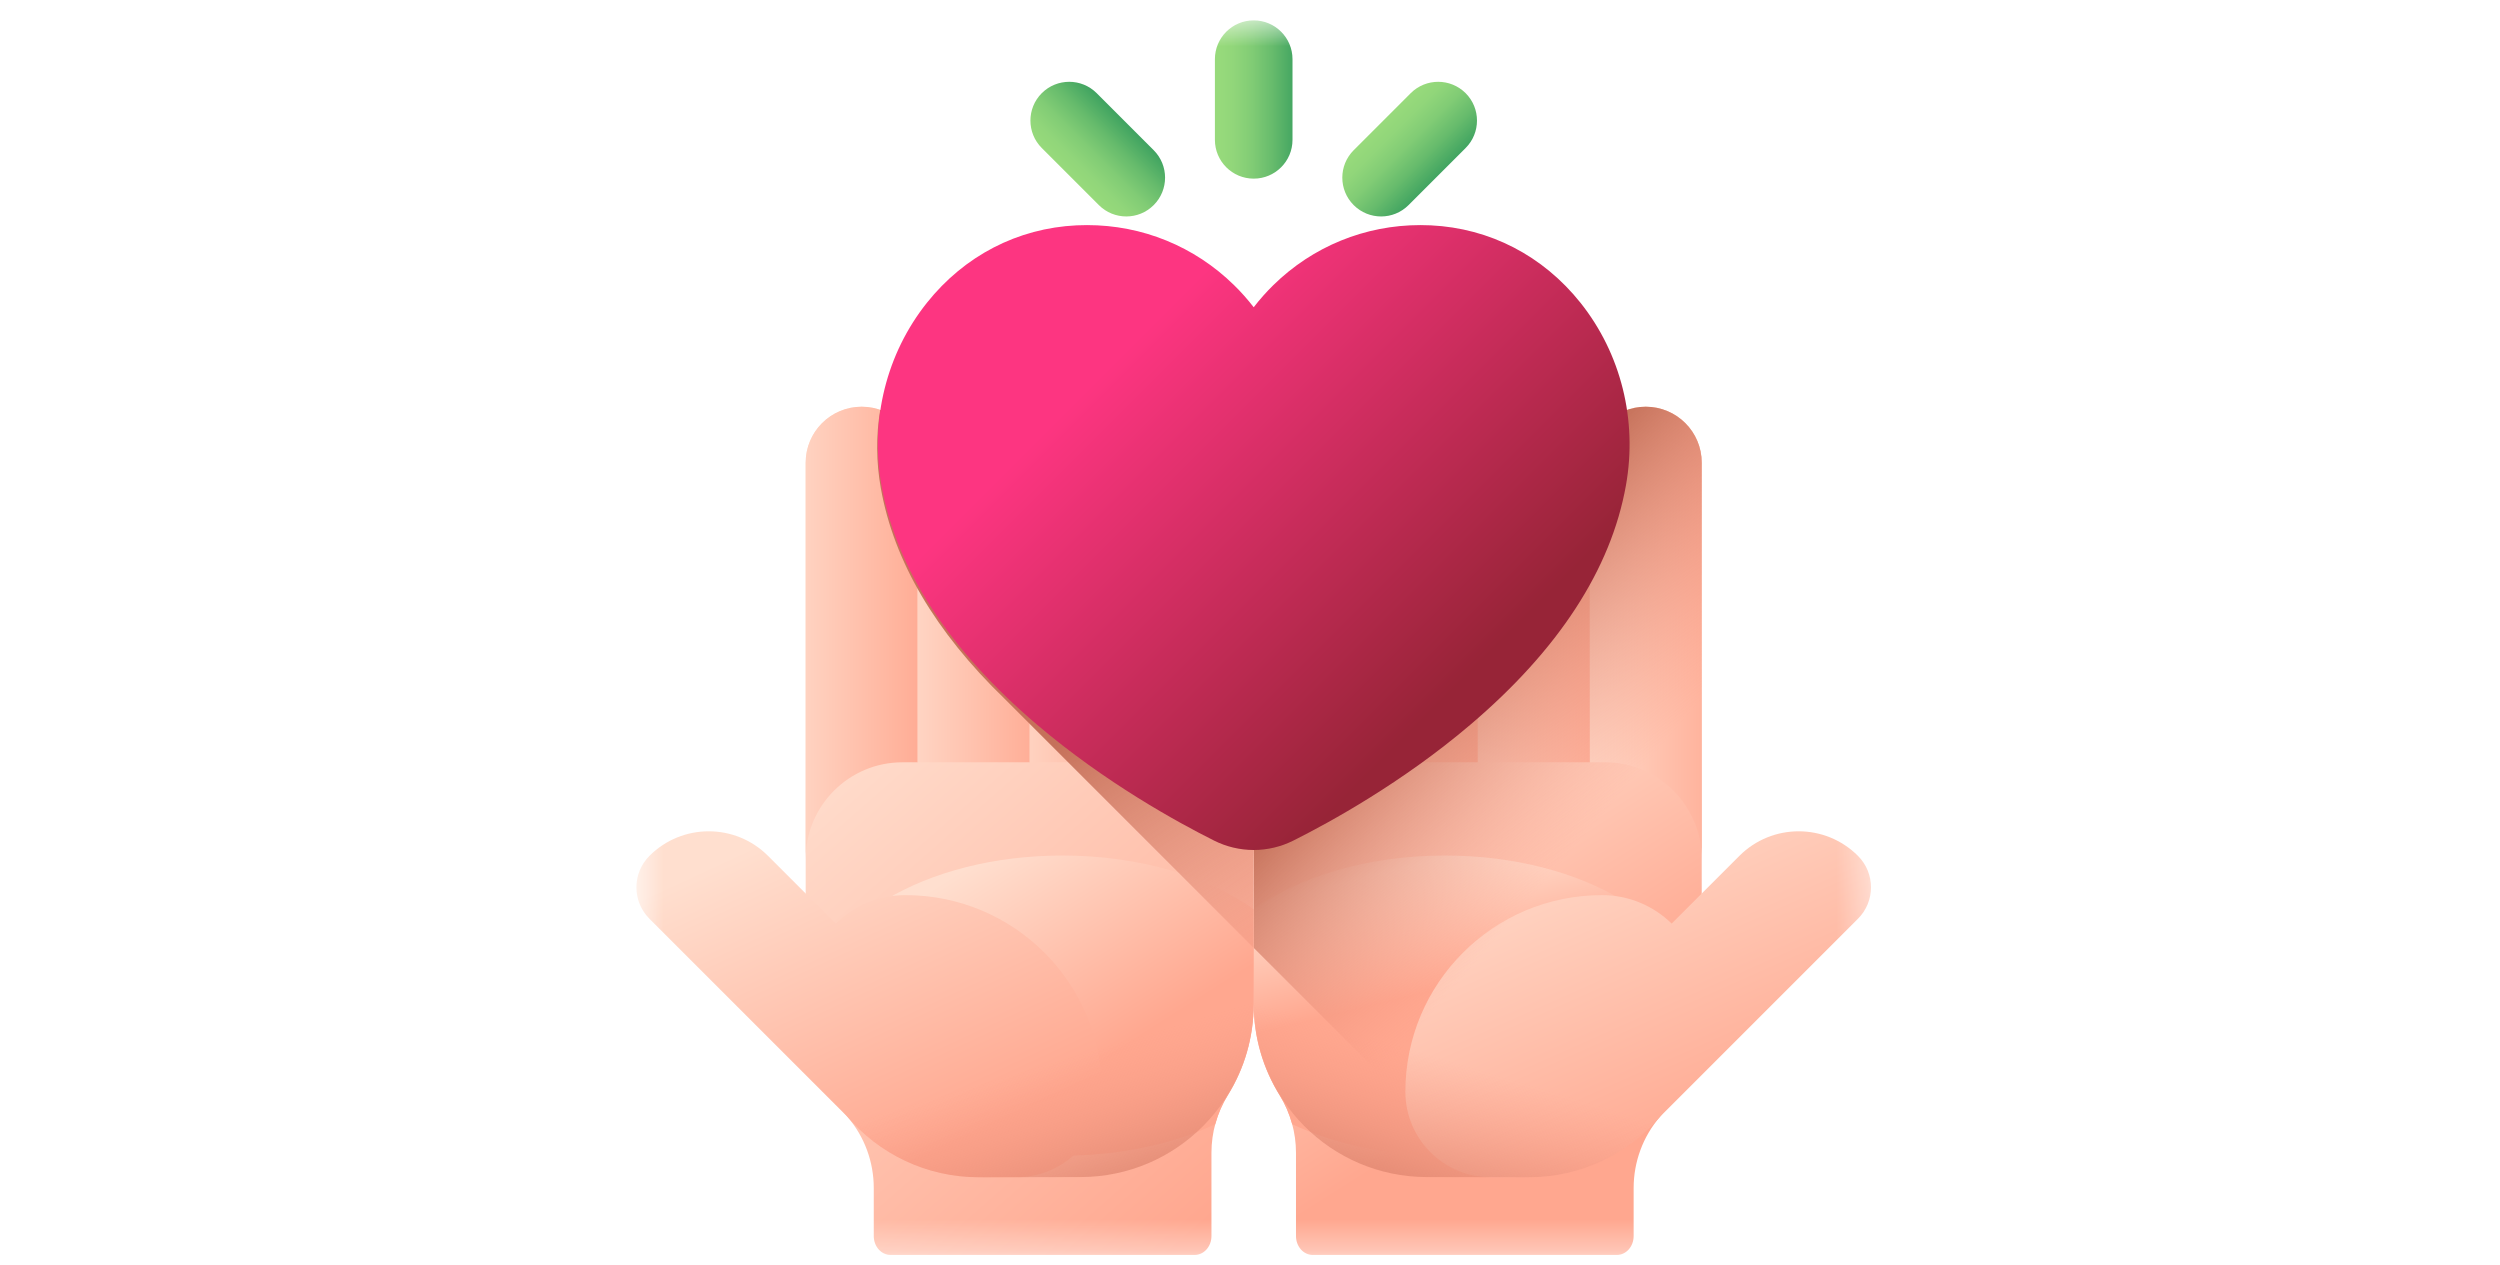 <svg width="81" height="41" viewBox="0 0 81 41" fill="none" xmlns="http://www.w3.org/2000/svg">
<mask id="mask0_32_1244" style="mask-type:luminance" maskUnits="userSpaceOnUse" x="20" y="0" width="41" height="41">
<path d="M60.62 0.66H20.62V40.66H60.62V0.66Z" fill="white"/>
</mask>
<g mask="url(#mask0_32_1244)">
<path d="M40.62 16.19C40.62 15.188 41.432 14.375 42.435 14.375C43.437 14.375 44.249 15.188 44.249 16.19V14.992C44.249 13.99 45.062 13.178 46.064 13.178C47.066 13.178 47.878 13.99 47.878 14.992V13.547C47.878 12.53 48.711 11.678 49.728 11.697C50.714 11.716 51.507 12.521 51.507 13.512V14.992C51.507 13.99 52.32 13.178 53.322 13.178C54.324 13.178 55.136 13.99 55.136 14.992V32.53C55.136 33.928 54.625 35.206 53.78 36.188C53.229 36.829 52.93 37.648 52.93 38.493V40.049C52.93 40.387 52.687 40.66 52.387 40.66H42.532C42.233 40.66 41.99 40.387 41.99 40.049V37.35C41.99 36.692 41.808 36.046 41.461 35.486C40.928 34.628 40.62 33.615 40.62 32.53V16.19Z" fill="url(#paint0_linear_32_1244)"/>
<path d="M46.816 27.719C51.278 27.719 54.895 29.896 54.895 32.582C54.895 35.267 51.278 37.445 46.816 37.445C44.951 37.445 43.233 37.064 41.866 36.425C41.777 36.095 41.642 35.779 41.461 35.486C40.928 34.628 40.62 33.615 40.62 32.53V29.462C42.102 28.397 44.328 27.719 46.816 27.719Z" fill="url(#paint1_linear_32_1244)"/>
<path d="M51.903 29.002C52.782 29.002 53.579 29.354 54.162 29.924L56.356 27.73C57.417 26.669 59.137 26.669 60.198 27.73C60.761 28.293 60.761 29.205 60.198 29.768L53.795 36.171C52.765 37.378 51.234 38.143 49.523 38.143H48.306C46.775 38.143 45.534 36.902 45.534 35.371C45.534 31.854 48.386 29.002 51.903 29.002Z" fill="url(#paint2_linear_32_1244)"/>
<path d="M51.508 14.992V24.698H52C53.732 24.698 55.136 26.102 55.136 27.834V14.992C55.136 13.99 54.324 13.178 53.322 13.178C52.32 13.178 51.508 13.99 51.508 14.992Z" fill="url(#paint3_linear_32_1244)"/>
<path d="M47.878 13.512V24.698H51.508V13.512C51.508 12.509 50.695 11.697 49.693 11.697C48.691 11.697 47.878 12.509 47.878 13.512Z" fill="url(#paint4_linear_32_1244)"/>
<path d="M44.249 14.992V24.698H47.878V14.992C47.878 13.99 47.066 13.178 46.064 13.178C45.062 13.178 44.249 13.99 44.249 14.992Z" fill="url(#paint5_linear_32_1244)"/>
<path d="M40.62 16.19V27.834C40.62 26.102 42.025 24.698 43.757 24.698H44.249V16.19C44.249 15.188 43.437 14.375 42.434 14.375C41.433 14.375 40.62 15.188 40.62 16.19Z" fill="url(#paint6_linear_32_1244)"/>
<path d="M58.019 31.969L53.793 36.179C52.761 37.384 51.228 38.147 49.518 38.143L48.301 38.141L46.227 38.137C43.127 38.132 40.619 35.614 40.625 32.514L40.626 31.937L58.019 31.969Z" fill="url(#paint7_linear_32_1244)"/>
<path d="M60.198 29.767L53.795 36.171C53.792 36.175 53.789 36.178 53.786 36.182C53.784 36.183 53.782 36.186 53.78 36.188C53.229 36.829 52.93 37.648 52.93 38.493V40.049C52.93 40.386 52.687 40.66 52.387 40.66H50.571L40.62 30.71V16.189C40.62 15.188 41.433 14.375 42.434 14.375C43.437 14.375 44.249 15.188 44.249 16.189V14.992C44.249 13.99 45.062 13.178 46.063 13.178C47.066 13.178 47.878 13.99 47.878 14.992V13.547C47.878 12.53 48.711 11.678 49.728 11.697C50.713 11.716 51.507 12.521 51.507 13.512V14.992C51.507 14.491 51.71 14.037 52.039 13.71C52.367 13.381 52.821 13.178 53.321 13.178C54.324 13.178 55.136 13.99 55.136 14.992V28.95L56.356 27.73C57.417 26.669 59.137 26.669 60.198 27.73C60.761 28.292 60.761 29.205 60.198 29.767Z" fill="url(#paint8_linear_32_1244)"/>
<path d="M40.62 16.19C40.62 15.188 39.808 14.375 38.806 14.375C37.803 14.375 36.991 15.188 36.991 16.19V14.992C36.991 13.99 36.179 13.178 35.176 13.178C34.174 13.178 33.362 13.99 33.362 14.992V13.547C33.362 12.53 32.529 11.678 31.512 11.697C30.526 11.716 29.733 12.521 29.733 13.512V14.992C29.733 13.99 28.921 13.178 27.919 13.178C26.916 13.178 26.104 13.99 26.104 14.992V32.53C26.104 33.928 26.615 35.206 27.46 36.188C28.011 36.829 28.31 37.648 28.31 38.493V40.049C28.31 40.387 28.553 40.66 28.853 40.66H38.708C39.008 40.66 39.251 40.387 39.251 40.049V37.35C39.251 36.692 39.432 36.046 39.78 35.486C40.312 34.628 40.62 33.615 40.62 32.53V16.19Z" fill="url(#paint9_linear_32_1244)"/>
<path d="M34.424 27.719C29.962 27.719 26.346 29.896 26.346 32.582C26.346 35.267 29.962 37.445 34.424 37.445C36.289 37.445 38.007 37.064 39.374 36.425C39.463 36.095 39.598 35.779 39.78 35.486C40.312 34.628 40.62 33.615 40.62 32.53V29.462C39.138 28.397 36.913 27.719 34.424 27.719Z" fill="url(#paint10_linear_32_1244)"/>
<path d="M29.337 29.002C28.458 29.002 27.661 29.354 27.078 29.924L24.884 27.73C23.823 26.669 22.103 26.669 21.042 27.73C20.479 28.293 20.479 29.205 21.042 29.768L27.445 36.171C28.475 37.378 30.006 38.143 31.717 38.143H32.934C34.465 38.143 35.706 36.902 35.706 35.371C35.706 31.854 32.855 29.002 29.337 29.002Z" fill="url(#paint11_linear_32_1244)"/>
<path d="M29.733 14.992V24.698H29.24C27.508 24.698 26.104 26.102 26.104 27.834V14.992C26.104 13.99 26.916 13.178 27.918 13.178C28.92 13.178 29.733 13.99 29.733 14.992Z" fill="url(#paint12_linear_32_1244)"/>
<path d="M33.362 13.512V24.698H29.732V13.512C29.732 12.509 30.545 11.697 31.547 11.697C32.549 11.697 33.362 12.509 33.362 13.512Z" fill="url(#paint13_linear_32_1244)"/>
<path d="M36.991 14.992V24.698H33.362V14.992C33.362 13.99 34.174 13.178 35.176 13.178C36.178 13.178 36.991 13.99 36.991 14.992Z" fill="url(#paint14_linear_32_1244)"/>
<path d="M40.62 16.19V27.834C40.62 26.102 39.215 24.698 37.483 24.698H36.991V16.19C36.991 15.188 37.803 14.375 38.806 14.375C39.808 14.375 40.62 15.188 40.62 16.19Z" fill="url(#paint15_linear_32_1244)"/>
<path d="M23.221 31.969L27.447 36.179C28.479 37.384 30.012 38.147 31.722 38.143L32.939 38.141L35.013 38.137C38.113 38.132 40.621 35.614 40.615 32.514L40.614 31.937L23.221 31.969Z" fill="url(#paint16_linear_32_1244)"/>
<path d="M40.62 16.189V30.71L32.546 22.637C30.307 20.475 28.96 18.185 28.538 15.814C28.386 14.964 28.383 14.108 28.519 13.28C29.226 13.527 29.733 14.2 29.733 14.992V13.512C29.733 12.521 30.527 11.716 31.512 11.697C32.529 11.678 33.362 12.53 33.362 13.547V14.992C33.362 13.99 34.175 13.178 35.177 13.178C36.178 13.178 36.991 13.99 36.991 14.992V16.189C36.991 15.188 37.803 14.375 38.806 14.375C39.807 14.375 40.62 15.188 40.62 16.189Z" fill="url(#paint17_linear_32_1244)"/>
<path d="M40.62 27.54C40.178 27.54 39.735 27.435 39.34 27.237C38.144 26.639 35.809 25.356 33.607 23.486C30.742 21.052 29.044 18.441 28.559 15.723C28.183 13.612 28.72 11.457 30.032 9.81C31.248 8.285 32.97 7.394 34.882 7.301C34.994 7.296 35.108 7.293 35.22 7.293C37.012 7.293 38.703 7.983 39.982 9.237C40.213 9.463 40.426 9.703 40.62 9.955C40.814 9.703 41.027 9.463 41.258 9.236C42.537 7.983 44.228 7.293 46.02 7.293C46.132 7.293 46.246 7.296 46.358 7.301C48.27 7.394 49.992 8.285 51.208 9.81C52.52 11.457 53.057 13.612 52.681 15.723C52.197 18.441 50.498 21.052 47.633 23.486C45.431 25.356 43.096 26.639 41.9 27.237C41.505 27.435 41.062 27.54 40.62 27.54Z" fill="url(#paint18_linear_32_1244)"/>
<path d="M40.62 5.788C39.925 5.788 39.363 5.225 39.363 4.531V1.917C39.363 1.223 39.925 0.66 40.62 0.66C41.314 0.66 41.877 1.223 41.877 1.917V4.531C41.877 5.225 41.314 5.788 40.62 5.788Z" fill="url(#paint19_linear_32_1244)"/>
<path d="M37.38 6.645C36.89 7.136 36.094 7.136 35.603 6.645L33.754 4.796C33.263 4.305 33.263 3.509 33.754 3.018C34.245 2.528 35.041 2.528 35.532 3.018L37.38 4.867C37.871 5.358 37.871 6.154 37.38 6.645Z" fill="url(#paint20_linear_32_1244)"/>
<path d="M43.859 6.645C43.368 6.154 43.368 5.358 43.859 4.867L45.708 3.018C46.199 2.528 46.995 2.528 47.486 3.018C47.977 3.509 47.977 4.305 47.486 4.796L45.637 6.645C45.146 7.136 44.35 7.136 43.859 6.645Z" fill="url(#paint21_linear_32_1244)"/>
</g>
<defs>
<linearGradient id="paint0_linear_32_1244" x1="46.119" y1="23.484" x2="52.176" y2="33.079" gradientUnits="userSpaceOnUse">
<stop stop-color="#FFDFCF"/>
<stop offset="1" stop-color="#FFA78F"/>
</linearGradient>
<linearGradient id="paint1_linear_32_1244" x1="46.573" y1="27.852" x2="47.541" y2="31.826" gradientUnits="userSpaceOnUse">
<stop stop-color="#FFDFCF"/>
<stop offset="1" stop-color="#FFA78F"/>
</linearGradient>
<linearGradient id="paint2_linear_32_1244" x1="50.118" y1="25.55" x2="55.393" y2="37.409" gradientUnits="userSpaceOnUse">
<stop stop-color="#FFDFCF"/>
<stop offset="1" stop-color="#FFA78F"/>
</linearGradient>
<linearGradient id="paint3_linear_32_1244" x1="50.953" y1="20.506" x2="56.353" y2="20.506" gradientUnits="userSpaceOnUse">
<stop stop-color="#FFDFCF"/>
<stop offset="1" stop-color="#FFA78F"/>
</linearGradient>
<linearGradient id="paint4_linear_32_1244" x1="47.15" y1="18.198" x2="52.523" y2="18.198" gradientUnits="userSpaceOnUse">
<stop stop-color="#FFDFCF"/>
<stop offset="1" stop-color="#FFA78F"/>
</linearGradient>
<linearGradient id="paint5_linear_32_1244" x1="43.674" y1="18.938" x2="49.204" y2="18.938" gradientUnits="userSpaceOnUse">
<stop stop-color="#FFDFCF"/>
<stop offset="1" stop-color="#FFA78F"/>
</linearGradient>
<linearGradient id="paint6_linear_32_1244" x1="40.28" y1="21.105" x2="45.933" y2="21.105" gradientUnits="userSpaceOnUse">
<stop stop-color="#FFDFCF"/>
<stop offset="1" stop-color="#FFA78F"/>
</linearGradient>
<linearGradient id="paint7_linear_32_1244" x1="48.46" y1="34.828" x2="46.591" y2="41.059" gradientUnits="userSpaceOnUse">
<stop stop-color="#F89580" stop-opacity="0"/>
<stop offset="0.997" stop-color="#C5715A"/>
</linearGradient>
<linearGradient id="paint8_linear_32_1244" x1="51.814" y1="26.517" x2="45.696" y2="21.262" gradientUnits="userSpaceOnUse">
<stop stop-color="#F89580" stop-opacity="0"/>
<stop offset="0.997" stop-color="#C5715A"/>
</linearGradient>
<linearGradient id="paint9_linear_32_1244" x1="28.968" y1="21.651" x2="42.301" y2="36.815" gradientUnits="userSpaceOnUse">
<stop stop-color="#FFDFCF"/>
<stop offset="1" stop-color="#FFA78F"/>
</linearGradient>
<linearGradient id="paint10_linear_32_1244" x1="31.326" y1="28.083" x2="35.443" y2="34.554" gradientUnits="userSpaceOnUse">
<stop stop-color="#FFDFCF"/>
<stop offset="1" stop-color="#FFA78F"/>
</linearGradient>
<linearGradient id="paint11_linear_32_1244" x1="25.93" y1="26.705" x2="30.754" y2="37.097" gradientUnits="userSpaceOnUse">
<stop stop-color="#FFDFCF"/>
<stop offset="1" stop-color="#FFA78F"/>
</linearGradient>
<linearGradient id="paint12_linear_32_1244" x1="30.287" y1="20.506" x2="24.887" y2="20.506" gradientUnits="userSpaceOnUse">
<stop stop-color="#FFA78F"/>
<stop offset="1" stop-color="#FFDFCF"/>
</linearGradient>
<linearGradient id="paint13_linear_32_1244" x1="34.09" y1="18.198" x2="28.718" y2="18.198" gradientUnits="userSpaceOnUse">
<stop stop-color="#FFA78F"/>
<stop offset="1" stop-color="#FFDFCF"/>
</linearGradient>
<linearGradient id="paint14_linear_32_1244" x1="37.566" y1="18.938" x2="32.036" y2="18.938" gradientUnits="userSpaceOnUse">
<stop stop-color="#FFA78F"/>
<stop offset="1" stop-color="#FFDFCF"/>
</linearGradient>
<linearGradient id="paint15_linear_32_1244" x1="40.96" y1="21.105" x2="35.308" y2="21.105" gradientUnits="userSpaceOnUse">
<stop stop-color="#FFA78F"/>
<stop offset="1" stop-color="#FFDFCF"/>
</linearGradient>
<linearGradient id="paint16_linear_32_1244" x1="32.78" y1="34.828" x2="34.65" y2="41.059" gradientUnits="userSpaceOnUse">
<stop stop-color="#F89580" stop-opacity="0"/>
<stop offset="0.997" stop-color="#C5715A"/>
</linearGradient>
<linearGradient id="paint17_linear_32_1244" x1="45.091" y1="32.123" x2="37.98" y2="21.561" gradientUnits="userSpaceOnUse">
<stop stop-color="#F89580" stop-opacity="0"/>
<stop offset="0.997" stop-color="#C5715A"/>
</linearGradient>
<linearGradient id="paint18_linear_32_1244" x1="36.763" y1="11.024" x2="47.591" y2="21.852" gradientUnits="userSpaceOnUse">
<stop stop-color="#FD3581"/>
<stop offset="1" stop-color="#972437"/>
</linearGradient>
<linearGradient id="paint19_linear_32_1244" x1="39.5" y1="3.227" x2="42.992" y2="3.227" gradientUnits="userSpaceOnUse">
<stop stop-color="#97DA7B"/>
<stop offset="0.133" stop-color="#91D67A"/>
<stop offset="0.305" stop-color="#81CC75"/>
<stop offset="0.499" stop-color="#66BB6C"/>
<stop offset="0.708" stop-color="#41A461"/>
<stop offset="0.929" stop-color="#128653"/>
<stop offset="1" stop-color="#017B4E"/>
</linearGradient>
<linearGradient id="paint20_linear_32_1244" x1="34.642" y1="5.672" x2="37.111" y2="3.204" gradientUnits="userSpaceOnUse">
<stop stop-color="#97DA7B"/>
<stop offset="0.133" stop-color="#91D67A"/>
<stop offset="0.305" stop-color="#81CC75"/>
<stop offset="0.499" stop-color="#66BB6C"/>
<stop offset="0.708" stop-color="#41A461"/>
<stop offset="0.929" stop-color="#128653"/>
<stop offset="1" stop-color="#017B4E"/>
</linearGradient>
<linearGradient id="paint21_linear_32_1244" x1="44.842" y1="3.953" x2="47.311" y2="6.421" gradientUnits="userSpaceOnUse">
<stop stop-color="#97DA7B"/>
<stop offset="0.133" stop-color="#91D67A"/>
<stop offset="0.305" stop-color="#81CC75"/>
<stop offset="0.499" stop-color="#66BB6C"/>
<stop offset="0.708" stop-color="#41A461"/>
<stop offset="0.929" stop-color="#128653"/>
<stop offset="1" stop-color="#017B4E"/>
</linearGradient>
</defs>
</svg>
